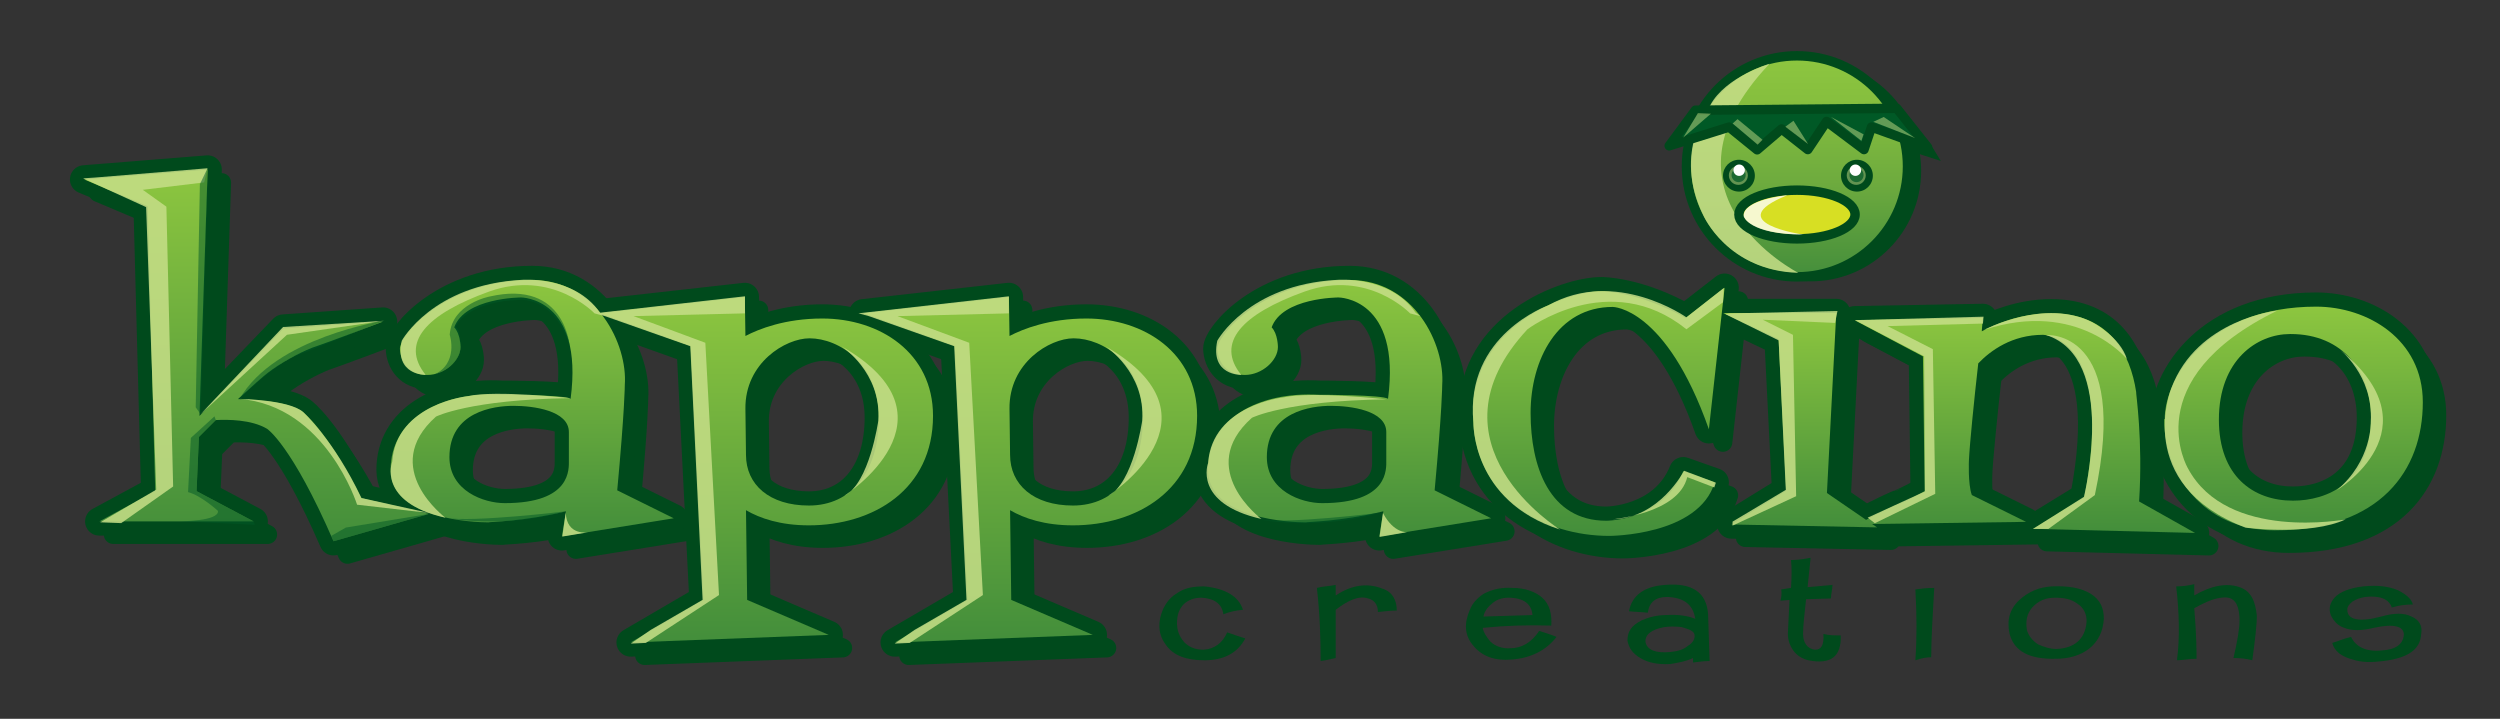 <?xml version="1.0" encoding="utf-8"?>
<!-- Generator: Adobe Illustrator 16.0.0, SVG Export Plug-In . SVG Version: 6.00 Build 0)  -->
<!DOCTYPE svg PUBLIC "-//W3C//DTD SVG 1.1//EN" "http://www.w3.org/Graphics/SVG/1.1/DTD/svg11.dtd">
<svg version="1.1" xmlns="http://www.w3.org/2000/svg" xmlns:xlink="http://www.w3.org/1999/xlink" x="0px" y="0px"
	 width="363.149px" height="104.417px" viewBox="0 0 363.149 104.417" enable-background="new 0 0 363.149 104.417"
	 xml:space="preserve">
<rect x="0" y="0" width="363.149" height="104.417" fill="#333333" stroke="none"/>
<g id="Layer_10">
</g>
<g id="Layer_9">
</g>
<g id="Layer_5">
	<circle fill="#004A1C" cx="263.011" cy="24.817" r="16.054"/>
	<path fill="#004A1C" stroke="#004A1C" stroke-width="2.748" stroke-linecap="round" stroke-linejoin="round" d="M54.537,74.256
		l9.818,2.286l-13.88,3.978c-6.094-14.05-9.649-16.334-9.649-16.334c-2.284-1.355-5.67-1.355-7.446-1.27
		c-0.932,0.932-1.778,1.776-2.455,2.453l-0.338,7.872l8.294,4.399H16.452l8.125-4.399l-1.101-41.386l-9.226-3.893l17.943-1.439
		l-1.185,35.799l12.187-12.694l14.473-1.016c-8.294,3.133-10.325,3.809-10.325,3.809c-1.946,0.763-4.57,2.201-6.432,3.64
		c-0.678,0.508-2.37,2.032-4.317,3.809c2.03,0.084,7.109,0.253,9.31,1.777C45.904,61.647,49.375,64.1,54.537,74.256z"/>
	<path fill="#004A1C" stroke="#004A1C" stroke-width="2.748" stroke-linecap="round" stroke-linejoin="round" d="M67.992,49.426
		c0.932,0.93,0.932,2.877,0.932,2.877c0,1.946-2.284,4.062-4.823,4.062c-2.709,0-3.894-1.946-3.979-3.809
		c0-1.946,6.518-9.985,19.212-9.985c9.394,0,13.879,9.394,13.456,15.232c0,0,0,3.471-1.101,15.319l8.21,4.062l-16.25,2.622
		l0.592-3.638c-6.262,1.522-11.256,1.522-11.256,1.608c-1.945,0-14.133-0.424-14.219-7.617c0-7.279,7.11-11.426,16.166-10.919
		c0,0,9.309,0,9.986,0.594c1.947-14.727-7.194-14.727-7.194-14.727s-8.208,0-9.732,4.4V49.426z M84.666,68.722
		c0-1.27,0-0.847,0-4.063c0-3.13-5.163-3.809-8.041-3.809c-2.877,0-9.31,0.848-9.31,7.448c0,4.909,4.992,6.686,8.04,6.686
		C85.087,74.984,84.666,69.992,84.666,68.722z"/>
	<path fill="#004A1C" stroke="#004A1C" stroke-width="2.748" stroke-linecap="round" stroke-linejoin="round" d="M137.56,62.299
		c0,10.749-8.718,15.911-18.027,15.911c-4.147,0-7.109-1.015-9.141-2.201l0.169,13.034l11.849,5.078l-28.774,1.101l10.579-6.179
		l-1.861-36.899l-13.289-4.739l21.159-2.37l0.086,5.669c1.945-1.015,5.754-2.538,11.171-2.538
		C129.858,48.166,137.56,53.16,137.56,62.299z M110.392,67.97c0,4.316,3.386,7.362,9.141,7.362c6.178,0,10.155-4.909,10.155-12.778
		c0-7.787-5.755-11.511-10.071-11.511c-3.47,0-9.394,3.555-9.308,10.241L110.392,67.97z"/>
	<path fill="#004A1C" stroke="#004A1C" stroke-width="2.748" stroke-linecap="round" stroke-linejoin="round" d="M175.921,62.299
		c0,10.749-8.718,15.911-18.026,15.911c-4.147,0-7.11-1.015-9.141-2.201l0.169,13.034l11.849,5.078l-28.775,1.101l10.58-6.179
		l-1.862-36.899l-13.288-4.739l21.159-2.37l0.084,5.669c1.946-1.015,5.755-2.538,11.172-2.538
		C168.219,48.166,175.921,53.16,175.921,62.299z M148.754,67.97c0,4.316,3.386,7.362,9.141,7.362
		c6.178,0,10.155-4.909,10.155-12.778c0-7.787-5.755-11.511-10.072-11.511c-3.469,0-9.393,3.555-9.309,10.241L148.754,67.97z"/>
	<path fill="#004A1C" stroke="#004A1C" stroke-width="2.748" stroke-linecap="round" stroke-linejoin="round" d="M186.727,49.426
		c0.932,0.93,0.932,2.877,0.932,2.877c0,1.946-2.284,4.062-4.823,4.062c-2.708,0-3.894-1.946-3.978-3.809
		c0-1.946,6.517-9.985,19.21-9.985c9.394,0,13.879,9.394,13.458,15.232c0,0,0,3.471-1.101,15.319l8.208,4.062l-16.25,2.622
		l0.594-3.638c-6.263,1.522-11.258,1.522-11.258,1.608c-1.945,0-14.131-0.424-14.217-7.617c0-7.279,7.109-11.426,16.166-10.919
		c0,0,9.309,0,9.984,0.594c1.949-14.727-7.193-14.727-7.193-14.727s-8.208,0-9.732,4.4V49.426z M203.401,68.722
		c0-1.27,0-0.847,0-4.063c0-3.13-5.164-3.809-8.042-3.809c-2.877,0-9.308,0.848-9.308,7.448c0,4.909,4.992,6.686,8.038,6.686
		C203.822,74.984,203.401,69.992,203.401,68.722z"/>
	<path fill="#004A1C" stroke="#004A1C" stroke-width="2.748" stroke-linecap="round" stroke-linejoin="round" d="M268.763,47.365
		l-1.353,26.151l7.276,4.992l-21.158-0.423l7.955-4.908l-1.098-22.005l-8.041-3.808H268.763z"/>
	<path fill="#004A1C" stroke="#004A1C" stroke-width="2.748" stroke-linecap="round" stroke-linejoin="round" d="M297.346,78.717
		l7.449-4.569c4.57-23.613-6.01-23.613-6.01-23.613c-4.484,0-7.618,2.287-9.394,4.146c-0.591,5.165-1.27,12.02-1.354,14.05
		c0,0-0.169,3.47,0.422,5.079l7.873,3.893l-24.46,0.339c4.147-2.201,5.841-2.878,5.841-2.878c0.086,0,1.776-0.676,3.892-1.945
		l-0.252-19.551l-9.901-5.248l18.619-0.338c-0.086,0.762-0.172,1.946-0.172,1.946c1.863-1.015,5.672-2.623,10.073-2.623
		c8.463,0,11.51,5.838,12.355,11.424c-0.084,0,1.018,6.941,0.424,15.911l8.125,4.571L297.346,78.717z"/>
	<path fill="#004A1C" stroke="#004A1C" stroke-width="2.748" stroke-linecap="round" stroke-linejoin="round" d="M316.473,62.777
		c0-5.924,6.266-16.334,22.004-16.334c7.449,0,15.49,4.738,15.49,13.881c0,9.901-6.178,18.618-21.496,18.618
		c-10.326,0-16.08-8.125-16.08-16.165H316.473z M334.668,50.42c-4.736,0-10.322,3.725-10.322,12.442
		c0,8.208,4.992,11.763,10.746,11.763c4.91,0,11.342-2.539,11.342-12.103c0-6.517-3.979-12.103-11.68-12.103H334.668z"/>
	<path fill="#004A1C" stroke="#004A1C" stroke-width="2.748" stroke-linecap="round" stroke-linejoin="round" d="M250.262,64.255
		C244,46.483,236.297,46.483,236.297,46.483c-8.039,0-11.934,7.702-11.934,15.402c0,7.787,2.708,15.658,11.002,15.658
		c0,0,8.294,0,11.171-7.195l4.571,1.609c-2.284,7.785-15.318,7.785-15.318,7.785c-9.395,0-19.803-5.416-19.803-17.857
		c-0.086-12.523,13.372-17.688,18.702-17.688c0,0,5.333,0,12.188,3.895l5.669-4.402L250.262,64.255z"/>
	<polygon fill="#004A1C" points="278.396,22.248 281.924,23.381 280.538,21.113 277.387,20.231 	"/>
	<linearGradient id="SVGID_1_" gradientUnits="userSpaceOnUse" x1="261.031" y1="8.106" x2="261.031" y2="40.214">
		<stop  offset="0" style="stop-color:#8DC63F"/>
		<stop  offset="0.243" style="stop-color:#84BD3E"/>
		<stop  offset="0.569" style="stop-color:#6EAB3E"/>
		<stop  offset="0.941" style="stop-color:#4A923C"/>
		<stop  offset="1" style="stop-color:#438E3B"/>
	</linearGradient>
	
		<circle fill="url(#SVGID_1_)" stroke="#004A1C" stroke-width="1.374" stroke-linecap="round" stroke-linejoin="round" cx="261.031" cy="24.16" r="16.054"/>
	<path fill="none" stroke="#004A1C" stroke-width="4.123" stroke-linecap="round" stroke-linejoin="round" d="M52.505,72.358
		l9.818,2.285l-13.879,3.978c-6.095-14.05-9.649-16.334-9.649-16.334c-2.284-1.355-5.67-1.355-7.447-1.27
		c-0.931,0.932-1.778,1.777-2.454,2.453l-0.339,7.873l8.294,4.399H14.421l8.125-4.399l-1.101-41.386l-9.226-3.894l17.943-1.438
		l-1.186,35.799L41.166,47.73l14.473-1.016c-8.294,3.132-10.326,3.809-10.326,3.809c-1.945,0.762-4.569,2.2-6.431,3.64
		c-0.678,0.507-2.37,2.031-4.317,3.809c2.03,0.083,7.108,0.252,9.31,1.776C43.874,59.748,47.344,62.201,52.505,72.358z"/>
	<path fill="none" stroke="#004A1C" stroke-width="4.123" stroke-linecap="round" stroke-linejoin="round" d="M65.961,47.527
		c0.931,0.931,0.931,2.878,0.931,2.878c0,1.945-2.284,4.061-4.823,4.061c-2.708,0-3.893-1.945-3.978-3.809
		c0-1.946,6.517-9.984,19.211-9.984c9.395,0,13.88,9.393,13.457,15.231c0,0,0,3.471-1.101,15.319l8.209,4.062l-16.249,2.623
		l0.592-3.639c-6.262,1.523-11.256,1.523-11.256,1.609c-1.945,0-14.133-0.425-14.219-7.617c0-7.279,7.11-11.427,16.166-10.919
		c0,0,9.309,0,9.986,0.593c1.947-14.727-7.194-14.727-7.194-14.727s-8.208,0-9.732,4.401V47.527z M82.634,66.823
		c0-1.27,0-0.847,0-4.063c0-3.13-5.162-3.809-8.04-3.809c-2.877,0-9.31,0.848-9.31,7.448c0,4.909,4.992,6.687,8.04,6.687
		C83.057,73.085,82.634,68.092,82.634,66.823z"/>
	<path fill="none" stroke="#004A1C" stroke-width="4.123" stroke-linecap="round" stroke-linejoin="round" d="M135.53,60.4
		c0,10.75-8.718,15.911-18.027,15.911c-4.147,0-7.109-1.015-9.141-2.201l0.169,13.034l11.849,5.078l-28.774,1.101l10.579-6.179
		l-1.861-36.899l-13.289-4.738l21.158-2.37l0.086,5.669c1.946-1.015,5.755-2.538,11.172-2.538
		C127.828,46.267,135.53,51.261,135.53,60.4z M108.362,66.072c0,4.315,3.386,7.362,9.141,7.362c6.177,0,10.155-4.909,10.155-12.779
		c0-7.786-5.755-11.511-10.071-11.511c-3.471,0-9.395,3.556-9.309,10.241L108.362,66.072z"/>
	<path fill="none" stroke="#004A1C" stroke-width="4.123" stroke-linecap="round" stroke-linejoin="round" d="M173.891,60.4
		c0,10.75-8.719,15.911-18.026,15.911c-4.147,0-7.11-1.015-9.141-2.201l0.169,13.034l11.849,5.078l-28.776,1.101l10.581-6.179
		l-1.863-36.899l-13.287-4.738l21.158-2.37l0.085,5.669c1.946-1.015,5.755-2.538,11.171-2.538
		C166.189,46.267,173.891,51.261,173.891,60.4z M146.724,66.072c0,4.315,3.386,7.362,9.141,7.362
		c6.177,0,10.155-4.909,10.155-12.779c0-7.786-5.755-11.511-10.072-11.511c-3.47,0-9.394,3.556-9.309,10.241L146.724,66.072z"/>
	<path fill="none" stroke="#004A1C" stroke-width="4.123" stroke-linecap="round" stroke-linejoin="round" d="M184.697,47.527
		c0.932,0.931,0.932,2.878,0.932,2.878c0,1.945-2.284,4.061-4.823,4.061c-2.709,0-3.894-1.945-3.979-3.809
		c0-1.946,6.518-9.984,19.212-9.984c9.395,0,13.879,9.393,13.456,15.231c0,0,0,3.471-1.101,15.319l8.21,4.062l-16.25,2.623
		l0.592-3.639c-6.262,1.523-11.255,1.523-11.255,1.609c-1.946,0-14.134-0.425-14.22-7.617c0-7.279,7.11-11.427,16.167-10.919
		c0,0,9.308,0,9.985,0.593c1.947-14.727-7.194-14.727-7.194-14.727s-8.208,0-9.732,4.401V47.527z M201.371,66.823
		c0-1.27,0-0.847,0-4.063c0-3.13-5.163-3.809-8.04-3.809c-2.878,0-9.311,0.848-9.311,7.448c0,4.909,4.993,6.687,8.04,6.687
		C201.793,73.085,201.371,68.092,201.371,66.823z"/>
	<path fill="none" stroke="#004A1C" stroke-width="4.123" stroke-linecap="round" stroke-linejoin="round" d="M248.232,62.357
		c-6.263-17.772-13.966-17.772-13.966-17.772c-8.038,0-11.932,7.701-11.932,15.402c0,7.786,2.708,15.657,11.002,15.657
		c0,0,8.294,0,11.171-7.194l4.57,1.609c-2.284,7.785-15.318,7.785-15.318,7.785c-9.395,0-19.804-5.417-19.804-17.857
		c-0.086-12.524,13.372-17.688,18.703-17.688c0,0,5.333,0,12.188,3.895l5.669-4.401L248.232,62.357z"/>
	<path fill="none" stroke="#004A1C" stroke-width="4.123" stroke-linecap="round" stroke-linejoin="round" d="M266.733,45.465
		l-1.353,26.151l7.277,4.992L251.5,76.186l7.956-4.907l-1.1-22.006l-8.041-3.808H266.733z"/>
	<path fill="none" stroke="#004A1C" stroke-width="4.123" stroke-linecap="round" stroke-linejoin="round" d="M295.316,76.819
		l7.447-4.57c4.572-23.613-6.01-23.613-6.01-23.613c-4.485,0-7.616,2.287-9.392,4.147c-0.592,5.164-1.27,12.02-1.354,14.05
		c0,0-0.169,3.469,0.423,5.078l7.871,3.894l-24.458,0.338c4.147-2.201,5.84-2.877,5.84-2.877c0.086,0,1.776-0.677,3.893-1.946
		l-0.253-19.551l-9.902-5.247l18.62-0.339c-0.086,0.763-0.171,1.946-0.171,1.946c1.861-1.015,5.67-2.622,10.073-2.622
		c8.463,0,11.51,5.838,12.354,11.423c-0.082,0,1.018,6.941,0.426,15.911l8.123,4.571L295.316,76.819z"/>
	<path fill="none" stroke="#004A1C" stroke-width="4.123" stroke-linecap="round" stroke-linejoin="round" d="M314.443,60.877
		c0-5.924,6.264-16.334,22.004-16.334c7.447,0,15.49,4.739,15.49,13.881c0,9.901-6.18,18.618-21.498,18.618
		c-10.326,0-16.08-8.124-16.08-16.165H314.443z M332.639,48.522c-4.738,0-10.324,3.724-10.324,12.441
		c0,8.208,4.992,11.764,10.748,11.764c4.908,0,11.342-2.539,11.342-12.103c0-6.518-3.979-12.103-11.68-12.103H332.639z"/>
	<path fill="#004A1C" d="M172.015,87.699c0.657-0.549,1.426-0.877,2.519-0.877c1.862,0.109,2.956,0.877,3.175,2.409
		c0.768-0.329,1.753-0.548,2.849-0.659c-0.658-1.97-2.519-3.063-5.585-3.394c-1.751,0-2.957,0.222-4.159,1.095
		c-0.879,0.549-1.426,1.315-1.863,2.19c-0.875,2.08-0.656,3.833,0.438,5.257c1.096,1.532,2.958,2.19,5.585,2.19
		c2.848,0,4.818-1.094,5.913-3.177c-0.767-0.218-1.643-0.546-2.628-0.878c-0.656,1.537-1.861,2.412-3.396,2.521
		c-1.204,0-2.079-0.329-2.847-1.095c-0.875-0.985-1.202-2.19-0.983-3.613C171.14,88.902,171.468,88.246,172.015,87.699z"/>
	<path fill="#004A1C" d="M200.157,88.902c0.985-0.109,1.97-0.219,2.738-0.219c0-1.533-0.658-2.736-2.082-3.175
		c-2.189-0.878-4.489-0.548-6.788,0.986V84.96c-1.096,0.218-1.971,0.218-2.736,0.439c0.437,3.831,0.547,7.334,0.547,10.619
		c0.874-0.108,1.641-0.329,2.189-0.438v-7.01c1.861-1.422,3.394-2.077,4.708-1.641C199.608,87.15,200.157,87.808,200.157,88.902z"/>
	<path fill="#004A1C" d="M215.486,86.273c-0.984,0.658-1.643,1.426-1.97,2.299c-0.877,1.972-0.768,3.725,0.438,5.148
		c1.313,1.643,3.174,2.299,5.692,2.08c2.737-0.219,4.927-1.313,6.461-3.284c-0.768-0.328-1.534-0.547-2.518-0.877
		c-1.096,1.643-2.519,2.52-4.161,2.52c-1.204,0.109-2.301-0.331-2.958-0.986c-0.546-0.656-0.984-1.316-1.095-1.971
		c3.286-0.328,6.57-0.439,9.964-0.328c0.112-1.643-0.219-3.065-1.312-4.052c-0.984-0.875-2.519-1.422-4.271-1.422
		C218.115,85.287,216.691,85.619,215.486,86.273z M219.099,86.822c2.301,0,3.395,0.986,3.504,2.518l-7.117,0.219
		c0.11-0.656,0.547-1.312,1.095-1.75C217.237,87.15,218.115,86.822,219.099,86.822z"/>
	<path fill="#004A1C" d="M239.357,89.011c0.218-1.534,1.094-2.299,2.848-2.299c2.409,0.109,3.721,1.096,4.05,3.175
		c-1.094-0.438-2.519-0.656-4.161-0.548c-1.424,0-2.627,0.329-3.614,0.767c-1.531,0.768-2.079,1.643-2.079,2.958
		c0.219,1.095,0.766,1.861,1.859,2.518c1.098,0.656,2.521,0.985,4.381,0.877c1.315-0.221,2.409-0.439,3.285-0.877v0.656
		c0.877-0.11,1.644-0.219,2.41-0.219l-0.219-6.788c-0.219-3.177-2.3-4.601-6.241-4.271c-3.067,0.218-4.818,1.534-5.257,3.832
		C237.712,88.902,238.59,88.902,239.357,89.011z M244.282,91.091c1.097,0.33,1.754,0.548,1.863,1.097
		c0.109,0.546-0.22,1.205-0.984,1.64c-0.659,0.549-1.425,0.768-2.521,0.879c-2.189,0.219-3.393-0.33-3.612-1.425
		c-0.11-1.094,0.876-1.86,2.738-2.19C242.533,90.983,243.407,90.983,244.282,91.091z"/>
	<path fill="#004A1C" d="M260.16,85.4l-1.422,0.219c0.108,0.654,0,1.203-0.109,1.64l1.313-0.108l-0.219,4.489
		c-0.11,1.095,0.219,2.081,0.766,2.848c0.549,0.766,1.313,1.203,2.19,1.424c3.285,0.656,4.816-0.548,4.708-3.614
		c-0.875,0-1.752,0-2.519-0.218c0.109,1.642-0.329,2.298-1.203,2.298c-1.096-0.108-1.753-0.983-1.753-2.298
		c0-1.205,0.219-2.958,0.438-5.036l3.614-0.111c0-0.658,0.219-1.312,0.219-1.971l-3.613,0.326l0.438-4.268
		c-1.096,0.219-1.971,0.329-2.849,0.329C260.271,82.332,260.271,83.757,260.16,85.4z"/>
	<path fill="#004A1C" d="M280.964,85.4c-1.096,0-1.971,0.108-2.738,0.219c0.22,3.721,0.22,7.115,0,10.292
		c0.988-0.329,1.643-0.439,2.301-0.439C280.527,92.734,280.747,89.449,280.964,85.4z"/>
	<path fill="#004A1C" d="M298.047,85.178c-1.863,0.108-3.395,0.769-4.709,1.972c-1.424,1.313-1.861,2.956-1.424,4.929
		c0.661,2.517,2.85,3.722,6.79,3.611c1.752,0,3.395-0.438,4.709-1.422c1.422-1.096,2.08-2.629,2.189-4.381
		c0-1.642-0.549-2.737-1.861-3.614C302.314,85.4,300.455,85.07,298.047,85.178z M298.484,86.822c1.424,0,2.408,0.221,3.285,0.877
		c0.875,0.547,1.422,1.532,1.312,2.737c-0.217,2.406-1.752,3.723-4.379,3.832c-0.984,0-1.861-0.33-2.627-0.655
		c-0.877-0.549-1.424-1.316-1.643-2.083c-0.219-1.313,0-2.409,0.766-3.284C296.076,87.258,297.17,86.822,298.484,86.822z"/>
	<path fill="#004A1C" d="M327.83,89.449c-0.221-2.19-0.877-3.611-2.52-4.162c-1.861-0.656-4.16-0.217-6.57,1.208v-1.643
		c-0.877,0.218-1.75,0.326-2.627,0.326c0.438,3.833,0.547,7.448,0.109,10.732c0.875,0,1.752-0.221,2.848-0.221
		c0-0.873,0-3.394-0.33-7.335c0.768-0.439,1.643-0.878,2.52-1.205c0.984-0.328,1.861-0.438,2.408-0.328
		c1.096,0.221,1.643,1.315,1.643,3.284c0,1.315-0.328,3.066-0.877,5.476c0.986,0,1.971,0.108,2.738,0.329
		C327.609,92.734,327.83,90.543,327.83,89.449z"/>
	<path fill="#004A1C" d="M340.969,88.572c0-0.435,0.219-0.764,0.766-1.203c0.549-0.326,1.096-0.547,1.863-0.656
		c1.969-0.218,3.395,0.219,3.832,1.533c1.096-0.33,2.08-0.438,3.064-0.438c-0.217-0.877-1.094-1.535-2.189-2.081
		c-1.312-0.549-2.955-0.767-5.037-0.549c-1.861,0.222-3.395,0.769-4.16,1.644c-0.658,0.767-0.875,1.533-0.547,2.518
		c0.438,0.877,0.984,1.534,1.971,1.862c1.094,0.438,2.518,0.438,4.271,0c2.953-0.658,4.379-0.219,4.379,0.986
		c-0.109,1.425-1.205,2.188-3.285,2.299c-2.191,0.22-3.723-0.549-4.381-1.971c-0.984,0.218-1.971,0.656-2.738,0.877
		c0.33,1.202,1.316,1.97,2.957,2.407c1.314,0.438,2.736,0.438,4.49,0.219c3.504-0.438,5.365-1.643,5.475-3.94
		c0.219-1.205-0.328-2.083-1.422-2.521c-0.988-0.547-2.521-0.547-4.381,0C342.611,90.436,340.969,89.996,340.969,88.572z"/>
	<linearGradient id="SVGID_2_" gradientUnits="userSpaceOnUse" x1="37.272" y1="24.625" x2="37.272" y2="78.621">
		<stop  offset="0" style="stop-color:#8DC63F"/>
		<stop  offset="1" style="stop-color:#438E3B"/>
	</linearGradient>
	<path fill="url(#SVGID_2_)" d="M52.505,72.358l9.818,2.285l-13.879,3.978c-6.095-14.05-9.649-16.334-9.649-16.334
		c-2.284-1.355-5.67-1.355-7.447-1.27c-0.931,0.932-1.778,1.777-2.454,2.453l-0.339,7.873l8.294,4.399H14.421l8.125-4.399
		l-1.101-41.386l-9.226-3.894l17.943-1.438l-1.186,35.799L41.166,47.73l14.473-1.016c-8.294,3.132-10.326,3.809-10.326,3.809
		c-1.945,0.762-4.569,2.2-6.431,3.64c-0.678,0.507-2.37,2.031-4.317,3.809c2.03,0.083,7.108,0.252,9.31,1.776
		C43.874,59.748,47.344,62.201,52.505,72.358z"/>
	<linearGradient id="SVGID_3_" gradientUnits="userSpaceOnUse" x1="77.302" y1="40.672" x2="77.302" y2="77.909">
		<stop  offset="0" style="stop-color:#8DC63F"/>
		<stop  offset="1" style="stop-color:#438E3B"/>
	</linearGradient>
	<path fill="url(#SVGID_3_)" d="M65.961,47.527c0.931,0.931,0.931,2.878,0.931,2.878c0,1.945-2.284,4.061-4.823,4.061
		c-2.708,0-3.893-1.945-3.978-3.809c0-1.946,6.517-9.984,19.211-9.984c9.395,0,13.88,9.393,13.457,15.231c0,0,0,3.471-1.101,15.319
		l8.209,4.062l-16.249,2.623l0.592-3.639c-6.262,1.523-11.256,1.523-11.256,1.609c-1.945,0-14.133-0.425-14.219-7.617
		c0-7.279,7.11-11.427,16.166-10.919c0,0,9.309,0,9.986,0.593c1.947-14.727-7.194-14.727-7.194-14.727s-8.208,0-9.732,4.401V47.527z
		 M82.634,66.823c0-1.27,0-0.847,0-4.063c0-3.13-5.162-3.809-8.04-3.809c-2.877,0-9.31,0.848-9.31,7.448
		c0,4.909,4.992,6.687,8.04,6.687C83.057,73.085,82.634,68.092,82.634,66.823z"/>
	<linearGradient id="SVGID_4_" gradientUnits="userSpaceOnUse" x1="111.282" y1="43.136" x2="111.282" y2="93.323">
		<stop  offset="0" style="stop-color:#8DC63F"/>
		<stop  offset="1" style="stop-color:#438E3B"/>
	</linearGradient>
	<path fill="url(#SVGID_4_)" d="M135.53,60.4c0,10.75-8.718,15.911-18.027,15.911c-4.147,0-7.109-1.015-9.141-2.201l0.169,13.034
		l11.849,5.078l-28.774,1.101l10.579-6.179l-1.861-36.899l-13.289-4.738l21.158-2.37l0.086,5.669
		c1.946-1.015,5.755-2.538,11.172-2.538C127.828,46.267,135.53,51.261,135.53,60.4z M108.362,66.072
		c0,4.315,3.386,7.362,9.141,7.362c6.177,0,10.155-4.909,10.155-12.779c0-7.786-5.755-11.511-10.071-11.511
		c-3.471,0-9.395,3.556-9.309,10.241L108.362,66.072z"/>
	<linearGradient id="SVGID_5_" gradientUnits="userSpaceOnUse" x1="149.644" y1="43.136" x2="149.644" y2="93.323">
		<stop  offset="0" style="stop-color:#8DC63F"/>
		<stop  offset="1" style="stop-color:#438E3B"/>
	</linearGradient>
	<path fill="url(#SVGID_5_)" d="M173.891,60.4c0,10.75-8.719,15.911-18.026,15.911c-4.147,0-7.11-1.015-9.141-2.201l0.169,13.034
		l11.849,5.078l-28.776,1.101l10.581-6.179l-1.863-36.899l-13.287-4.738l21.158-2.37l0.085,5.669
		c1.946-1.015,5.755-2.538,11.171-2.538C166.189,46.267,173.891,51.261,173.891,60.4z M146.724,66.072
		c0,4.315,3.386,7.362,9.141,7.362c6.177,0,10.155-4.909,10.155-12.779c0-7.786-5.755-11.511-10.072-11.511
		c-3.47,0-9.394,3.556-9.309,10.241L146.724,66.072z"/>
	<linearGradient id="SVGID_6_" gradientUnits="userSpaceOnUse" x1="196.038" y1="40.672" x2="196.038" y2="77.909">
		<stop  offset="0" style="stop-color:#8DC63F"/>
		<stop  offset="1" style="stop-color:#438E3B"/>
	</linearGradient>
	<path fill="url(#SVGID_6_)" d="M184.697,47.527c0.932,0.931,0.932,2.878,0.932,2.878c0,1.945-2.284,4.061-4.823,4.061
		c-2.709,0-3.894-1.945-3.979-3.809c0-1.946,6.518-9.984,19.212-9.984c9.395,0,13.879,9.393,13.456,15.231c0,0,0,3.471-1.101,15.319
		l8.21,4.062l-16.25,2.623l0.592-3.639c-6.262,1.523-11.255,1.523-11.255,1.609c-1.946,0-14.134-0.425-14.22-7.617
		c0-7.279,7.11-11.427,16.167-10.919c0,0,9.308,0,9.985,0.593c1.947-14.727-7.194-14.727-7.194-14.727s-8.208,0-9.732,4.401V47.527z
		 M201.371,66.823c0-1.27,0-0.847,0-4.063c0-3.13-5.163-3.809-8.04-3.809c-2.878,0-9.311,0.848-9.311,7.448
		c0,4.909,4.993,6.687,8.04,6.687C201.793,73.085,201.371,68.092,201.371,66.823z"/>
	<linearGradient id="SVGID_7_" gradientUnits="userSpaceOnUse" x1="261.486" y1="45.465" x2="261.486" y2="76.609">
		<stop  offset="0" style="stop-color:#8DC63F"/>
		<stop  offset="1" style="stop-color:#438E3B"/>
	</linearGradient>
	<path fill="url(#SVGID_7_)" d="M266.733,45.465l-1.353,26.151l7.277,4.992L251.5,76.186l7.956-4.907l-1.1-22.006l-8.041-3.808
		H266.733z"/>
	<linearGradient id="SVGID_8_" gradientUnits="userSpaceOnUse" x1="294.132" y1="45.506" x2="294.132" y2="77.412">
		<stop  offset="0" style="stop-color:#8DC63F"/>
		<stop  offset="1" style="stop-color:#438E3B"/>
	</linearGradient>
	<path fill="url(#SVGID_8_)" d="M295.316,76.819l7.447-4.57c4.572-23.613-6.01-23.613-6.01-23.613c-4.485,0-7.616,2.287-9.392,4.147
		c-0.592,5.164-1.27,12.02-1.354,14.05c0,0-0.169,3.469,0.423,5.078l7.871,3.894l-24.458,0.338c4.147-2.201,5.84-2.877,5.84-2.877
		c0.086,0,1.776-0.677,3.893-1.946l-0.253-19.551l-9.902-5.247l18.62-0.339c-0.086,0.763-0.171,1.946-0.171,1.946
		c1.861-1.015,5.67-2.622,10.073-2.622c8.463,0,11.51,5.838,12.354,11.423c-0.082,0,1.018,6.941,0.426,15.911l8.123,4.571
		L295.316,76.819z"/>
	<linearGradient id="SVGID_9_" gradientUnits="userSpaceOnUse" x1="333.148" y1="44.544" x2="333.148" y2="77.043">
		<stop  offset="0" style="stop-color:#8DC63F"/>
		<stop  offset="1" style="stop-color:#438E3B"/>
	</linearGradient>
	<path fill="url(#SVGID_9_)" d="M314.443,60.877c0-5.924,6.264-16.334,22.004-16.334c7.447,0,15.49,4.739,15.49,13.881
		c0,9.901-6.18,18.618-21.498,18.618c-10.326,0-16.08-8.124-16.08-16.165H314.443z M332.639,48.522
		c-4.738,0-10.324,3.724-10.324,12.441c0,8.208,4.992,11.764,10.748,11.764c4.908,0,11.342-2.539,11.342-12.103
		c0-6.518-3.979-12.103-11.68-12.103H332.639z"/>
	<linearGradient id="SVGID_10_" gradientUnits="userSpaceOnUse" x1="232.236" y1="41.791" x2="232.236" y2="77.844">
		<stop  offset="0" style="stop-color:#8DC63F"/>
		<stop  offset="1" style="stop-color:#438E3B"/>
	</linearGradient>
	<path fill="url(#SVGID_10_)" d="M248.232,62.357c-6.263-17.772-13.966-17.772-13.966-17.772c-8.038,0-11.932,7.701-11.932,15.402
		c0,7.786,2.708,15.657,11.002,15.657c0,0,8.294,0,11.171-7.194l4.57,1.609c-2.284,7.785-15.318,7.785-15.318,7.785
		c-9.395,0-19.804-5.417-19.804-17.857c-0.086-12.524,13.372-17.688,18.703-17.688c0,0,5.333,0,12.188,3.895l5.669-4.401
		L248.232,62.357z"/>
	<polyline opacity="0.86" fill="#C6DE87" points="12.067,25.906 13.762,25.792 30.145,24.439 29.655,26.495 20.743,27.573 
		24.17,30.022 25.15,70.666 17.606,75.987 14.553,75.873 22.693,71.125 21.223,30.088 	"/>
	<polygon opacity="0.86" fill="#C6DE87" points="29.137,60.16 41.12,47.498 55.817,46.593 41.685,48.629 	"/>
	<path opacity="0.86" fill="#C6DE87" d="M34.805,57.943c0,0,7.127,0.098,9.212,1.891c0,0,4.508,4.073,8.483,12.508l9.89,2.181
		l-10.52-1.212C51.871,73.31,47.361,58.96,34.805,57.943z"/>
	<path opacity="0.86" fill="#C6DE87" d="M61.835,54.458c0,0-4.568,0.1-3.476-4.965c0,0,4.468-8.144,17.379-8.839
		c0,0,7.648-0.695,11.422,4.767l21.055-2.384v2.483l-16.188,0.397l10.429,3.873l1.985,36.646L93.814,93.39l-2.185,0.1l2.88-1.986
		l7.549-4.37l-1.788-36.846l-12.414-4.369l-1.49-0.397c0,0-6.157-6.455-15.294-3.178S58.062,49.792,61.835,54.458z"/>
	<path opacity="0.86" fill="#C6DE87" d="M82.89,57.835c0,0-10.925-1.191-14.897-0.298c0,0-10.428,1.093-11.024,9.534
		c0,0-2.283,5.857,7.747,8.143c0,0-9.732-7.249-1.39-14.697C63.326,60.517,68.192,58.034,82.89,57.835z"/>
	<path opacity="0.86" fill="#C6DE87" d="M82.179,74.464l-0.497,3.478l3.774-0.627C85.457,77.315,82.313,77.917,82.179,74.464z"/>
	<path opacity="0.86" fill="#C6DE87" d="M206.319,45.918l-1.49-0.397c0,0-6.158-6.455-15.295-3.178
		c-9.136,3.277-13.01,7.448-9.235,12.115c0,0-4.568,0.1-3.476-4.965c0,0,4.468-8.144,17.379-8.839c0,0,7.647-0.695,11.422,4.767"/>
	<path opacity="0.86" fill="#C6DE87" d="M210.375,45.918"/>
	<path opacity="0.86" fill="#C6DE87" d="M201.412,58.008c0,0-10.925-1.191-14.897-0.298c0,0-10.429,1.093-11.024,9.534
		c0,0-2.283,5.857,7.747,8.144c0,0-9.733-7.25-1.391-14.698C181.846,60.69,186.712,58.208,201.412,58.008z"/>
	<path opacity="0.86" fill="#C6DE87" d="M200.888,74.52l-0.496,3.477l4.019-0.699C204.411,77.297,202.476,77.526,200.888,74.52z"/>
	<path opacity="0.86" fill="#C6DE87" d="M122.218,50.288c0,0,5.859,3.774,5.363,10.825c0,0-1.29,9.137-4.966,10.924
		C122.616,72.037,140.393,60.715,122.218,50.288z"/>
	<polyline opacity="0.86" fill="#C6DE87" points="125.494,45.421 146.548,43.038 146.548,45.521 130.36,45.918 140.789,49.792 
		142.775,86.438 132.148,93.39 129.963,93.49 132.843,91.503 140.391,87.133 138.604,50.288 126.189,45.918 124.7,45.521 	"/>
	<path opacity="0.86" fill="#C6DE87" d="M160.552,50.288c0,0,5.859,3.774,5.362,10.825c0,0-1.29,9.137-4.965,10.924
		C160.95,72.037,178.727,60.715,160.552,50.288z"/>
	<path opacity="0.86" fill="#C6DE87" d="M250.4,41.827l-5.427,4.271c0,0-10.276-7.272-20.09-1.731c0,0-12.124,4.273-10.854,16.973
		c0,0-0.347,11.431,12.585,15.587c0,0-20.205-12.469-4.733-29.096c0,0,11.893-9.007,23.092,0l5.312-3.926L250.4,41.827z"/>
	<path opacity="0.86" fill="#C6DE87" d="M249.246,70.114l-4.619-1.731c0,0-3.579,6.928-10.391,7.043c0,0,9.583-0.808,10.853-6.119
		l3.927,1.5L249.246,70.114z"/>
	<polygon opacity="0.86" fill="#C6DE87" points="250.63,45.636 258.367,49.447 259.406,71.154 251.67,75.772 251.67,76.349 
		260.907,72.078 260.445,48.638 256.058,46.444 266.565,46.906 266.911,45.174 251.324,45.521 	"/>
	<polygon opacity="0.86" fill="#C6DE87" points="288.127,46 269.459,46.5 279.496,51.756 279.611,71.384 271.298,75.195 
		272.337,76.002 281.113,71.731 280.766,50.717 274.185,47.369 288.044,47.001 	"/>
	<path opacity="0.86" fill="#C6DE87" d="M295.295,76.836l7.418-4.667c0,0,5-20.168-5.502-23.502c0,0,12.252-1.002,7.084,23.251
		l-6.75,4.918H295.295z"/>
	<path opacity="0.86" fill="#C6DE87" d="M288.211,47.917c0,0,8.833-4.669,15.751-1.084c0,0,4,2.084,5,5.335
		C308.963,52.168,301.879,43.417,288.211,47.917z"/>
	<path opacity="0.86" fill="#C6DE87" d="M330.801,45.12c0,0-11.643,1.213-15.402,11.278c0,0-5.699,13.945,10.795,20.253
		c0,0,9.338,1.215,14.553-1.212c0,0-17.223,3.273-22.922-7.398C317.824,68.041,310.184,55.186,330.801,45.12z"/>
	<path opacity="0.86" fill="#C6DE87" d="M339.775,50.699c0,0,4.975,3.76,4.609,10.551c0,0,0.193,5.736-5.012,10.004
		C339.373,71.253,354.33,62.342,339.775,50.699z"/>
	<path opacity="0.86" fill="#C6DE87" d="M257.049,9.256c0,0-6.392,1.895-8.601,5.999c0,0-5.603,6.709-1.026,16.02
		c0,0,3.473,8.05,13.81,8.365C261.232,39.64,238.979,28.277,257.049,9.256z"/>
	<ellipse fill="#D7DF23" stroke="#004A1C" stroke-width="1.374" cx="261.031" cy="31.16" rx="8.435" ry="3.538"/>
	<circle fill="#004A1C" cx="252.597" cy="25.52" r="2.313"/>
	<circle fill="#004A1C" cx="269.738" cy="25.52" r="2.313"/>
	<polygon fill="#005926" stroke="#004A1C" stroke-width="1.374" stroke-linecap="round" stroke-linejoin="round" points="
		246.276,16.009 242.466,21.18 251.173,18.458 255.244,21.761 258.793,18.73 262.602,21.724 265.324,17.643 270.764,21.724 
		271.854,18.458 279.991,21.378 275.528,15.737 	"/>
	<polygon opacity="0.5" fill="#C6DE87" points="244.502,19.989 246.633,16.437 248.527,16.515 	"/>
	<polygon opacity="0.5" fill="#C6DE87" points="251.683,17.937 255.314,21.014 256.024,20.304 252.393,17.304 	"/>
	<polygon opacity="0.5" fill="#C6DE87" points="259.337,18.411 262.652,20.935 260.521,17.542 	"/>
	<polygon opacity="0.5" fill="#C6DE87" points="265.966,16.989 270.385,20.46 270.702,19.515 	"/>
	<polygon opacity="0.5" fill="#C6DE87" points="272.122,17.699 278.198,20.066 273.621,16.989 	"/>
	<circle opacity="0.5" fill="#C6DE87" cx="252.512" cy="25.472" r="1.382"/>
	<circle opacity="0.5" fill="#C6DE87" cx="269.636" cy="25.472" r="1.382"/>
	<circle opacity="0.71" fill="#005926" cx="252.552" cy="25.433" r="1.026"/>
	<circle opacity="0.71" fill="#005926" cx="269.676" cy="25.433" r="1.026"/>
	<circle fill="#FFFFFF" cx="252.63" cy="24.723" r="0.829"/>
	<circle fill="#FFFFFF" cx="269.518" cy="24.723" r="0.829"/>
	<path opacity="0.78" fill="#FFFFFF" d="M259.631,28.358c0,0-6.495,0.613-6.342,3.067c0,0,0.665,2.609,8.694,2.66
		C261.984,34.085,249.709,32.347,259.631,28.358z"/>
	<polygon opacity="0.5" fill="#005926" points="30.145,26.96 29.137,60.16 28.428,59.168 29.034,26.759 30.145,24.439 	"/>
	<path opacity="0.5" fill="#005926" d="M34.805,57.943c0,0,5.536-5.743,9.474-6.752l11.538-4.598
		C55.817,46.593,39.972,48.945,34.805,57.943z"/>
	<path opacity="0.5" fill="#005926" d="M28.555,71.343l8.294,4.399l0.161,0.488l-10.904-0.506c0,0,5.755,0.001,5.553-1.514
		c0,0-2.423-2.222-4.341-2.727l0.403-7.875l3.433-3.129l0.194,0.536l-2.454,2.453L28.555,71.343z"/>
	<polygon opacity="0.5" fill="#005926" points="48.445,78.621 62.324,74.643 50.236,76.633 48.116,77.845 	"/>
	<path opacity="0.5" fill="#005926" d="M62.849,54.507c0,0,4.949-1.271,3.946-5.351c0,0-0.032-1.027-0.401-1.471
		c-0.37-0.444-0.201-0.202-0.201-0.202s1.338-3.745,9.699-3.945c5.279,0.451,6.712,6.232,6.889,6.956c0,0-0.535-9.966-11.638-7.425
		c0,0-5.484,1.003-5.818,5.551C65.325,48.621,66.728,52.902,62.849,54.507z"/>
	<path opacity="0.5" fill="#005926" d="M64.715,75.214c0,0,8.363,1.695,17.495-0.944C82.21,74.27,68.588,75.923,64.715,75.214z"/>
	<path opacity="0.5" fill="#005926" d="M182.84,75.443c0,0,8.363,1.695,17.495-0.944C200.335,74.499,186.713,76.152,182.84,75.443z"
		/>
</g>
<g id="Layer_6">
</g>
<g id="Layer_7">
</g>
<g id="Layer_8">
</g>
<g id="Layer_3">
</g>
<g id="Layer_2">
</g>
<g id="Layer_1">
</g>
<g id="Layer_4">
</g>
</svg>
